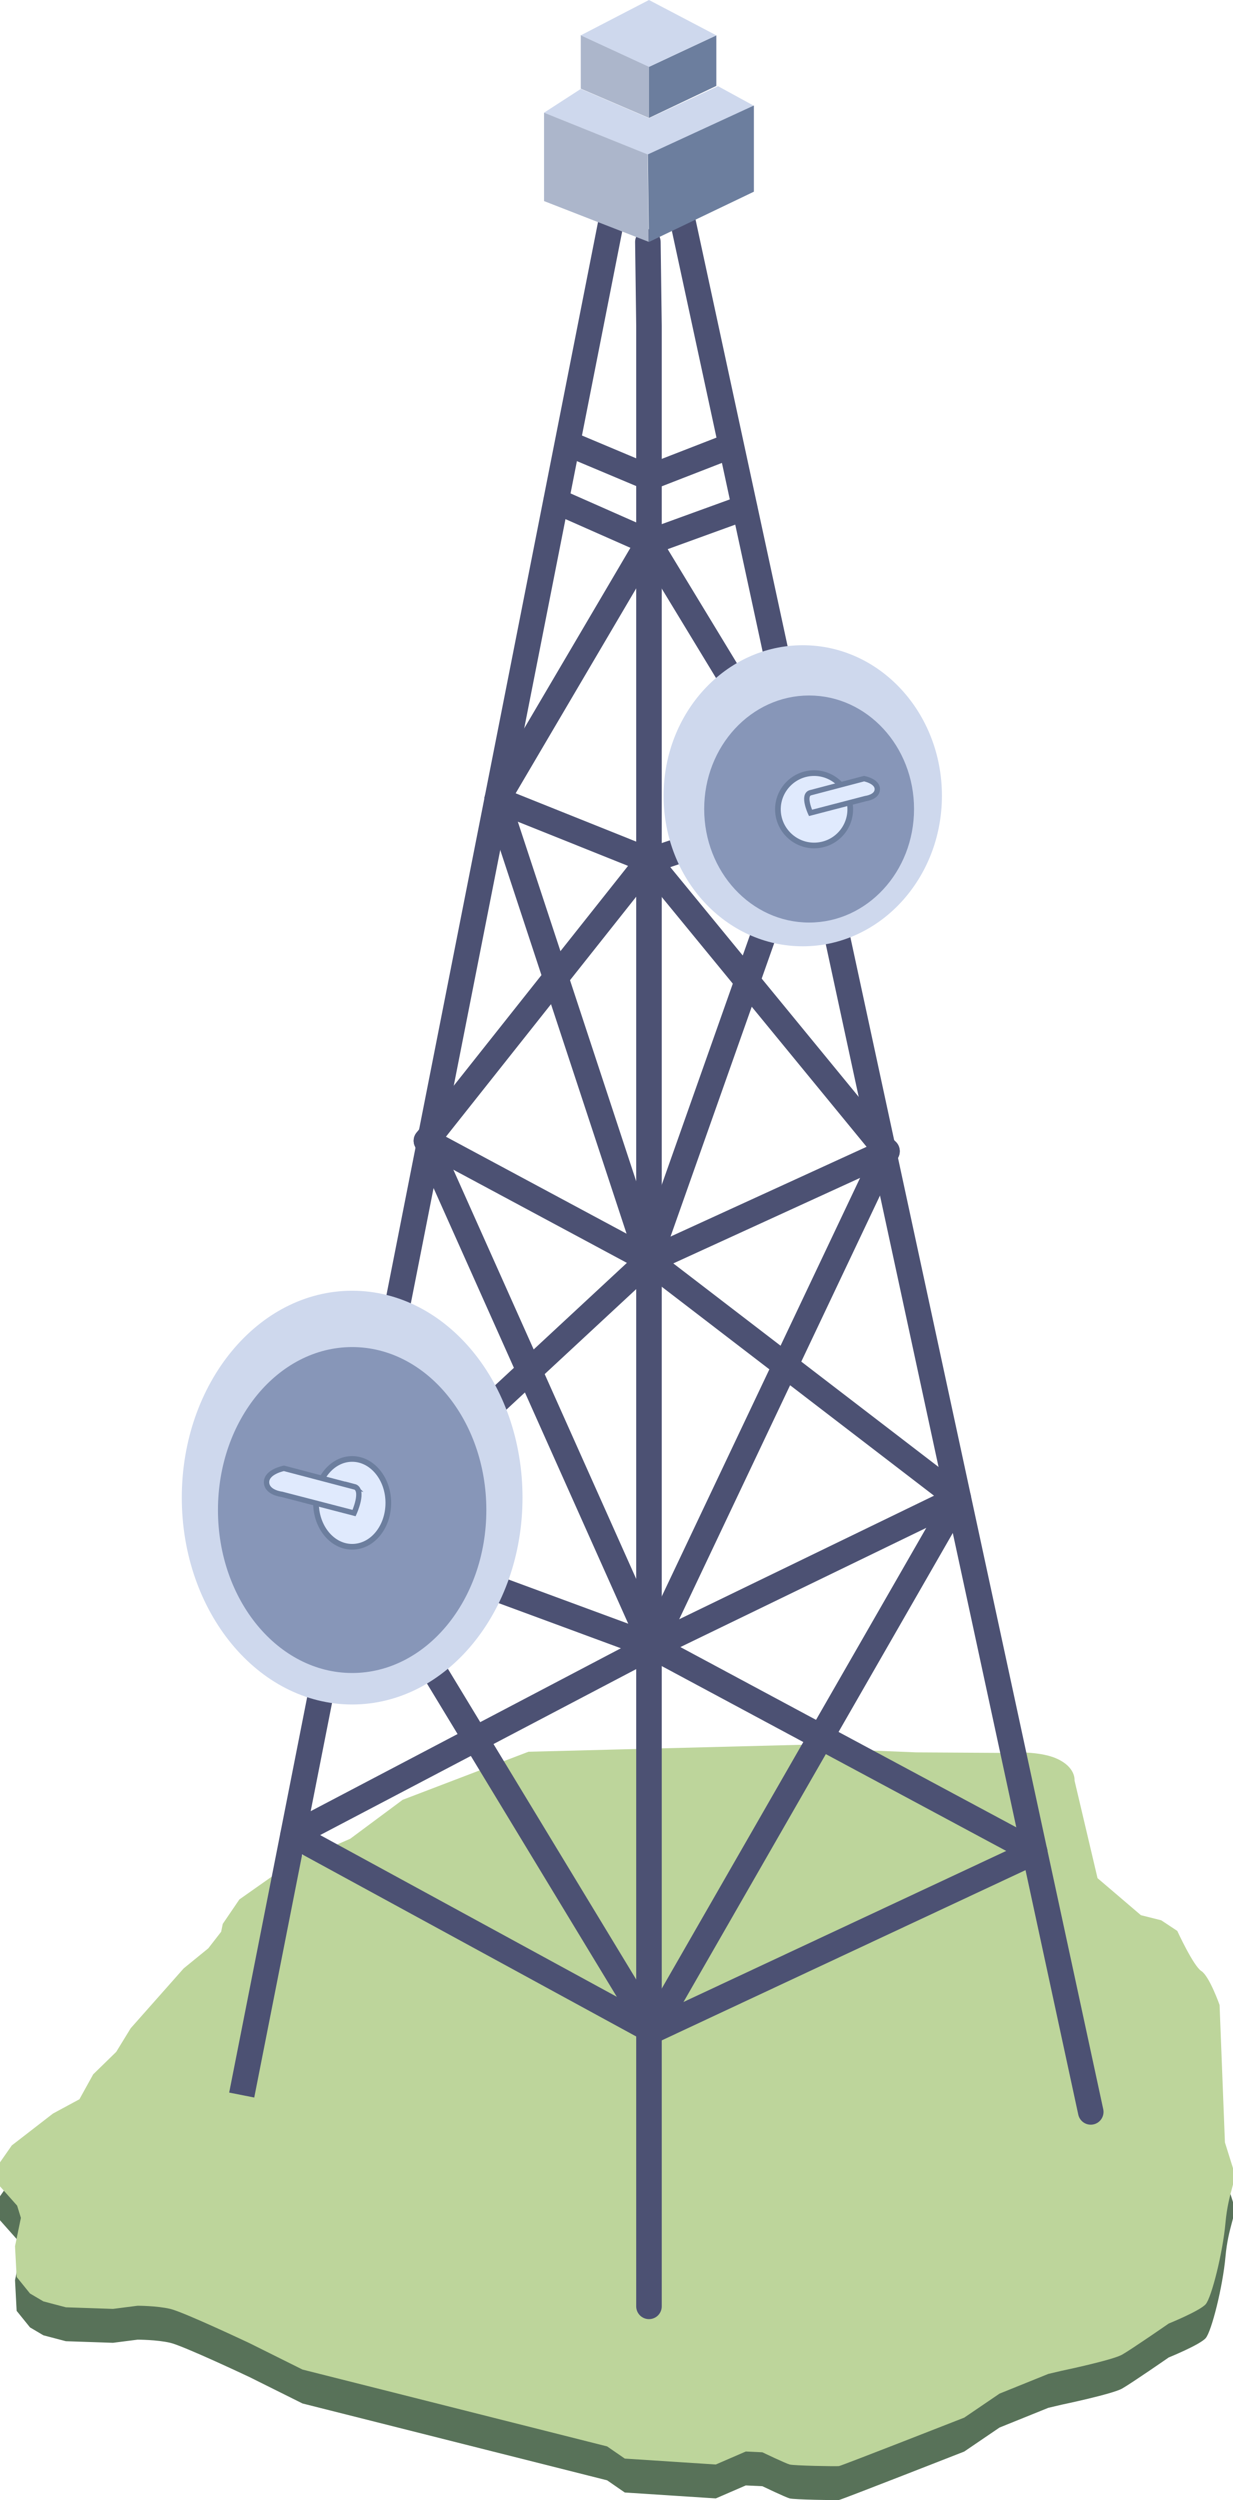 <svg width="230" height="466" viewBox="0 0 230 466" fill="none" xmlns="http://www.w3.org/2000/svg">
<rect x="0" y="0" width="230" height="466" fill="#333333" stroke="none"/>
<g clip-path="url(#clip0_297_29519)">
<rect width="230" height="466" fill="white"/>
<path d="M14.787 397.621L9.891 400.264L2.199 406.211L0 409.365V413.843L3.196 417.438L3.898 419.715L2.802 425.001L3.104 430.727L5.598 433.811L8.093 435.281L12.287 436.384L21.076 436.681L25.671 436.094C25.671 436.094 29.267 436.094 31.762 436.681C34.256 437.267 46.543 443.069 46.543 443.069L56.429 447.989L113.252 462.312L116.547 464.583L133.522 465.686L139.114 463.264L142.212 463.409C142.212 463.409 146.505 465.465 147.305 465.686C148.106 465.907 155.996 466.052 156.494 465.982C156.993 465.913 179.862 456.951 179.862 456.951L186.452 452.473L195.543 448.802L198.037 448.215C198.037 448.215 207.522 446.235 209.321 445.207C211.119 444.179 218.011 439.41 218.011 439.41C218.011 439.41 223.801 437.064 224.903 435.815C225.999 434.566 228.099 426.197 228.598 420.621C229.097 415.04 230.698 412.693 230.194 411.079C229.689 409.464 228.494 405.648 228.494 405.648L227.496 380.028C227.496 380.028 225.599 374.668 224.102 373.715C222.605 372.763 219.606 366.228 219.606 366.228L216.613 364.248L212.819 363.295L204.732 356.395L200.439 338.193C200.439 338.193 200.741 335.695 197.045 334.081C193.35 332.466 187.16 333.053 187.16 333.053L170.882 332.948L157.202 332.391L153.31 331.438L98.581 332.832L75.115 341.788L65.328 349.054L62.63 350.227L56.336 352.138L44.652 360.362L41.554 364.916L41.253 366.385L38.857 369.469L34.262 373.216L24.377 384.373L21.679 388.775L17.386 392.957L14.787 397.656V397.621Z" fill="#587259"/>
<path d="M14.787 391.299L9.891 393.942L2.199 399.89L0 403.043V407.521L3.196 411.117L3.898 413.393L2.802 418.679L3.104 424.406L5.598 427.49L8.093 428.959L12.287 430.063L21.076 430.359L25.671 429.772C25.671 429.772 29.267 429.772 31.762 430.359C34.256 430.945 46.543 436.748 46.543 436.748L56.429 441.667L113.252 455.99L116.547 458.261L133.522 459.364L139.114 456.942L142.212 457.088C142.212 457.088 146.505 459.144 147.305 459.364C148.106 459.585 155.996 459.73 156.494 459.661C156.993 459.591 179.862 450.629 179.862 450.629L186.452 446.151L195.543 442.48L198.037 441.894C198.037 441.894 207.522 439.913 209.321 438.885C211.119 437.857 218.011 433.089 218.011 433.089C218.011 433.089 223.801 430.742 224.903 429.493C225.999 428.245 228.099 419.875 228.598 414.299C229.097 408.718 230.698 406.371 230.194 404.757C229.689 403.142 228.494 399.326 228.494 399.326L227.496 373.707C227.496 373.707 225.599 368.346 224.102 367.393C222.605 366.441 219.606 359.907 219.606 359.907L216.613 357.926L212.819 356.974L204.732 350.074L200.439 331.871C200.439 331.871 200.741 329.374 197.045 327.759C193.35 326.144 187.16 326.731 187.16 326.731L170.882 326.626L157.202 326.069L153.31 325.116L98.581 326.51L75.115 335.466L65.328 342.732L62.63 343.905L56.336 345.816L44.652 354.041L41.554 358.594L41.253 360.063L38.857 363.148L34.262 366.894L24.377 378.051L21.679 382.454L17.386 386.636L14.787 391.334V391.299Z" fill="#BDD59B"/>
<path d="M101.485 21.005L108.336 16.577L121.057 22.035L133.933 16.062L140.629 19.718L120.851 28.83L101.537 21.056L101.485 21.005Z" fill="#CED8ED"/>
<path d="M121.057 21.983L108.335 16.525V6.538L121.057 12.407V21.983Z" fill="#ACB6CB"/>
<path d="M121.057 21.984L133.624 16.012V6.59L121.057 12.459V22.035V21.984Z" fill="#6C7E9E"/>
<path d="M108.335 6.59L121.057 0L133.624 6.59L121.057 12.459L108.335 6.59Z" fill="#CED8ED"/>
<path d="M105.864 82.631L121.058 89.015L137.488 82.631" stroke="#4C5173" stroke-width="4.765" stroke-miterlimit="10"/>
<path d="M113.95 41.547L45.088 390.501" stroke="#4C5173" stroke-width="4.765" stroke-miterlimit="10"/>
<path d="M127.444 41.547L203.466 393.642" stroke="#4C5173" stroke-width="4.765" stroke-linecap="round" stroke-linejoin="round"/>
<path d="M103.752 93.391L121.006 101.011L92.73 149.045L121.006 160.371L79.545 212.627L121.006 234.867L65.69 286.196L121.676 306.841L54.668 342.004L121.676 378.506L193.01 345.145L121.676 306.893L178.743 279.246L121.006 234.97L165.455 214.634L121.006 160.474L150.93 150.383L121.006 101.114L138.878 94.627" stroke="#4C5173" stroke-width="4.765" stroke-linecap="round" stroke-linejoin="round"/>
<path d="M92.73 149.044L121.006 234.866L150.93 150.228" stroke="#4C5173" stroke-width="4.765" stroke-linecap="round" stroke-linejoin="round"/>
<path d="M79.544 212.626L121.675 306.841L165.455 214.531" stroke="#4C5173" stroke-width="4.765" stroke-linecap="round" stroke-linejoin="round"/>
<path d="M65.69 286.196L121.676 378.506L178.743 279.194" stroke="#4C5173" stroke-width="4.765" stroke-linecap="round" stroke-linejoin="round"/>
<path d="M121.058 429.886V60.75L120.852 45.099" stroke="#4C5173" stroke-width="4.765" stroke-linecap="round" stroke-linejoin="round"/>
<path d="M149.746 176.382C164.064 176.382 175.704 163.82 175.704 148.324C175.704 132.827 164.115 120.265 149.746 120.265C135.376 120.265 123.787 132.827 123.787 148.324C123.787 163.82 135.376 176.382 149.746 176.382Z" fill="#CED8ED"/>
<path d="M150.93 171.955C161.746 171.955 170.502 162.482 170.502 150.795C170.502 139.108 161.746 129.635 150.93 129.635C140.114 129.635 131.358 139.108 131.358 150.795C131.358 162.482 140.114 171.955 150.93 171.955Z" fill="#8796B8"/>
<path d="M65.69 317.704C83.253 317.704 97.468 300.457 97.468 279.143C97.468 257.829 83.253 240.582 65.69 240.582C48.127 240.582 33.911 257.829 33.911 279.143C33.911 300.457 48.127 317.704 65.69 317.704Z" fill="#CED8ED"/>
<path d="M65.69 311.834C79.493 311.834 90.721 298.242 90.721 281.459C90.721 264.675 79.493 251.083 65.69 251.083C51.886 251.083 40.658 264.675 40.658 281.459C40.658 298.242 51.886 311.834 65.69 311.834Z" fill="#8796B8"/>
<path d="M65.69 288.307C69.449 288.307 72.437 284.651 72.437 280.121C72.437 275.59 69.398 271.935 65.69 271.935C61.981 271.935 58.942 275.59 58.942 280.121C58.942 284.651 61.981 288.307 65.69 288.307Z" fill="#E0EAFD" stroke="#6C7E9E" stroke-width="1.058" stroke-miterlimit="10"/>
<path d="M151.857 157.591C155.617 157.591 158.604 154.553 158.604 150.846C158.604 147.14 155.565 144.102 151.857 144.102C148.149 144.102 145.11 147.14 145.11 150.846C145.11 154.553 148.149 157.591 151.857 157.591Z" fill="#E0EAFD" stroke="#6C7E9E" stroke-width="1.058" stroke-miterlimit="10"/>
<path d="M66.102 277.135L52.968 273.686C52.968 273.686 49.723 274.304 49.723 276.26C49.723 278.216 52.556 278.525 52.556 278.525L66.05 282.026C66.05 282.026 68.059 277.599 66.05 277.084L66.102 277.135Z" fill="#E0EAFD" stroke="#6C7E9E" stroke-miterlimit="10"/>
<path d="M151.188 147.757L161.18 145.132C161.18 145.132 163.652 145.595 163.652 147.088C163.652 148.581 161.489 148.838 161.489 148.838L151.188 151.516C151.188 151.516 149.643 148.169 151.188 147.757Z" fill="#E0EAFD" stroke="#6C7E9E" stroke-miterlimit="10"/>
<path d="M121.057 45.099L101.485 37.48V21.005L120.8 28.779L121.006 45.099H121.057Z" fill="#ACB6CB"/>
<path d="M121.057 45.099L140.629 35.729V19.666L120.851 28.779L121.057 45.099Z" fill="#6C7E9E"/>
</g>
<defs>
<clipPath id="clip0_297_29519">
<rect width="230" height="466" fill="white"/>
</clipPath>
</defs>
</svg>
